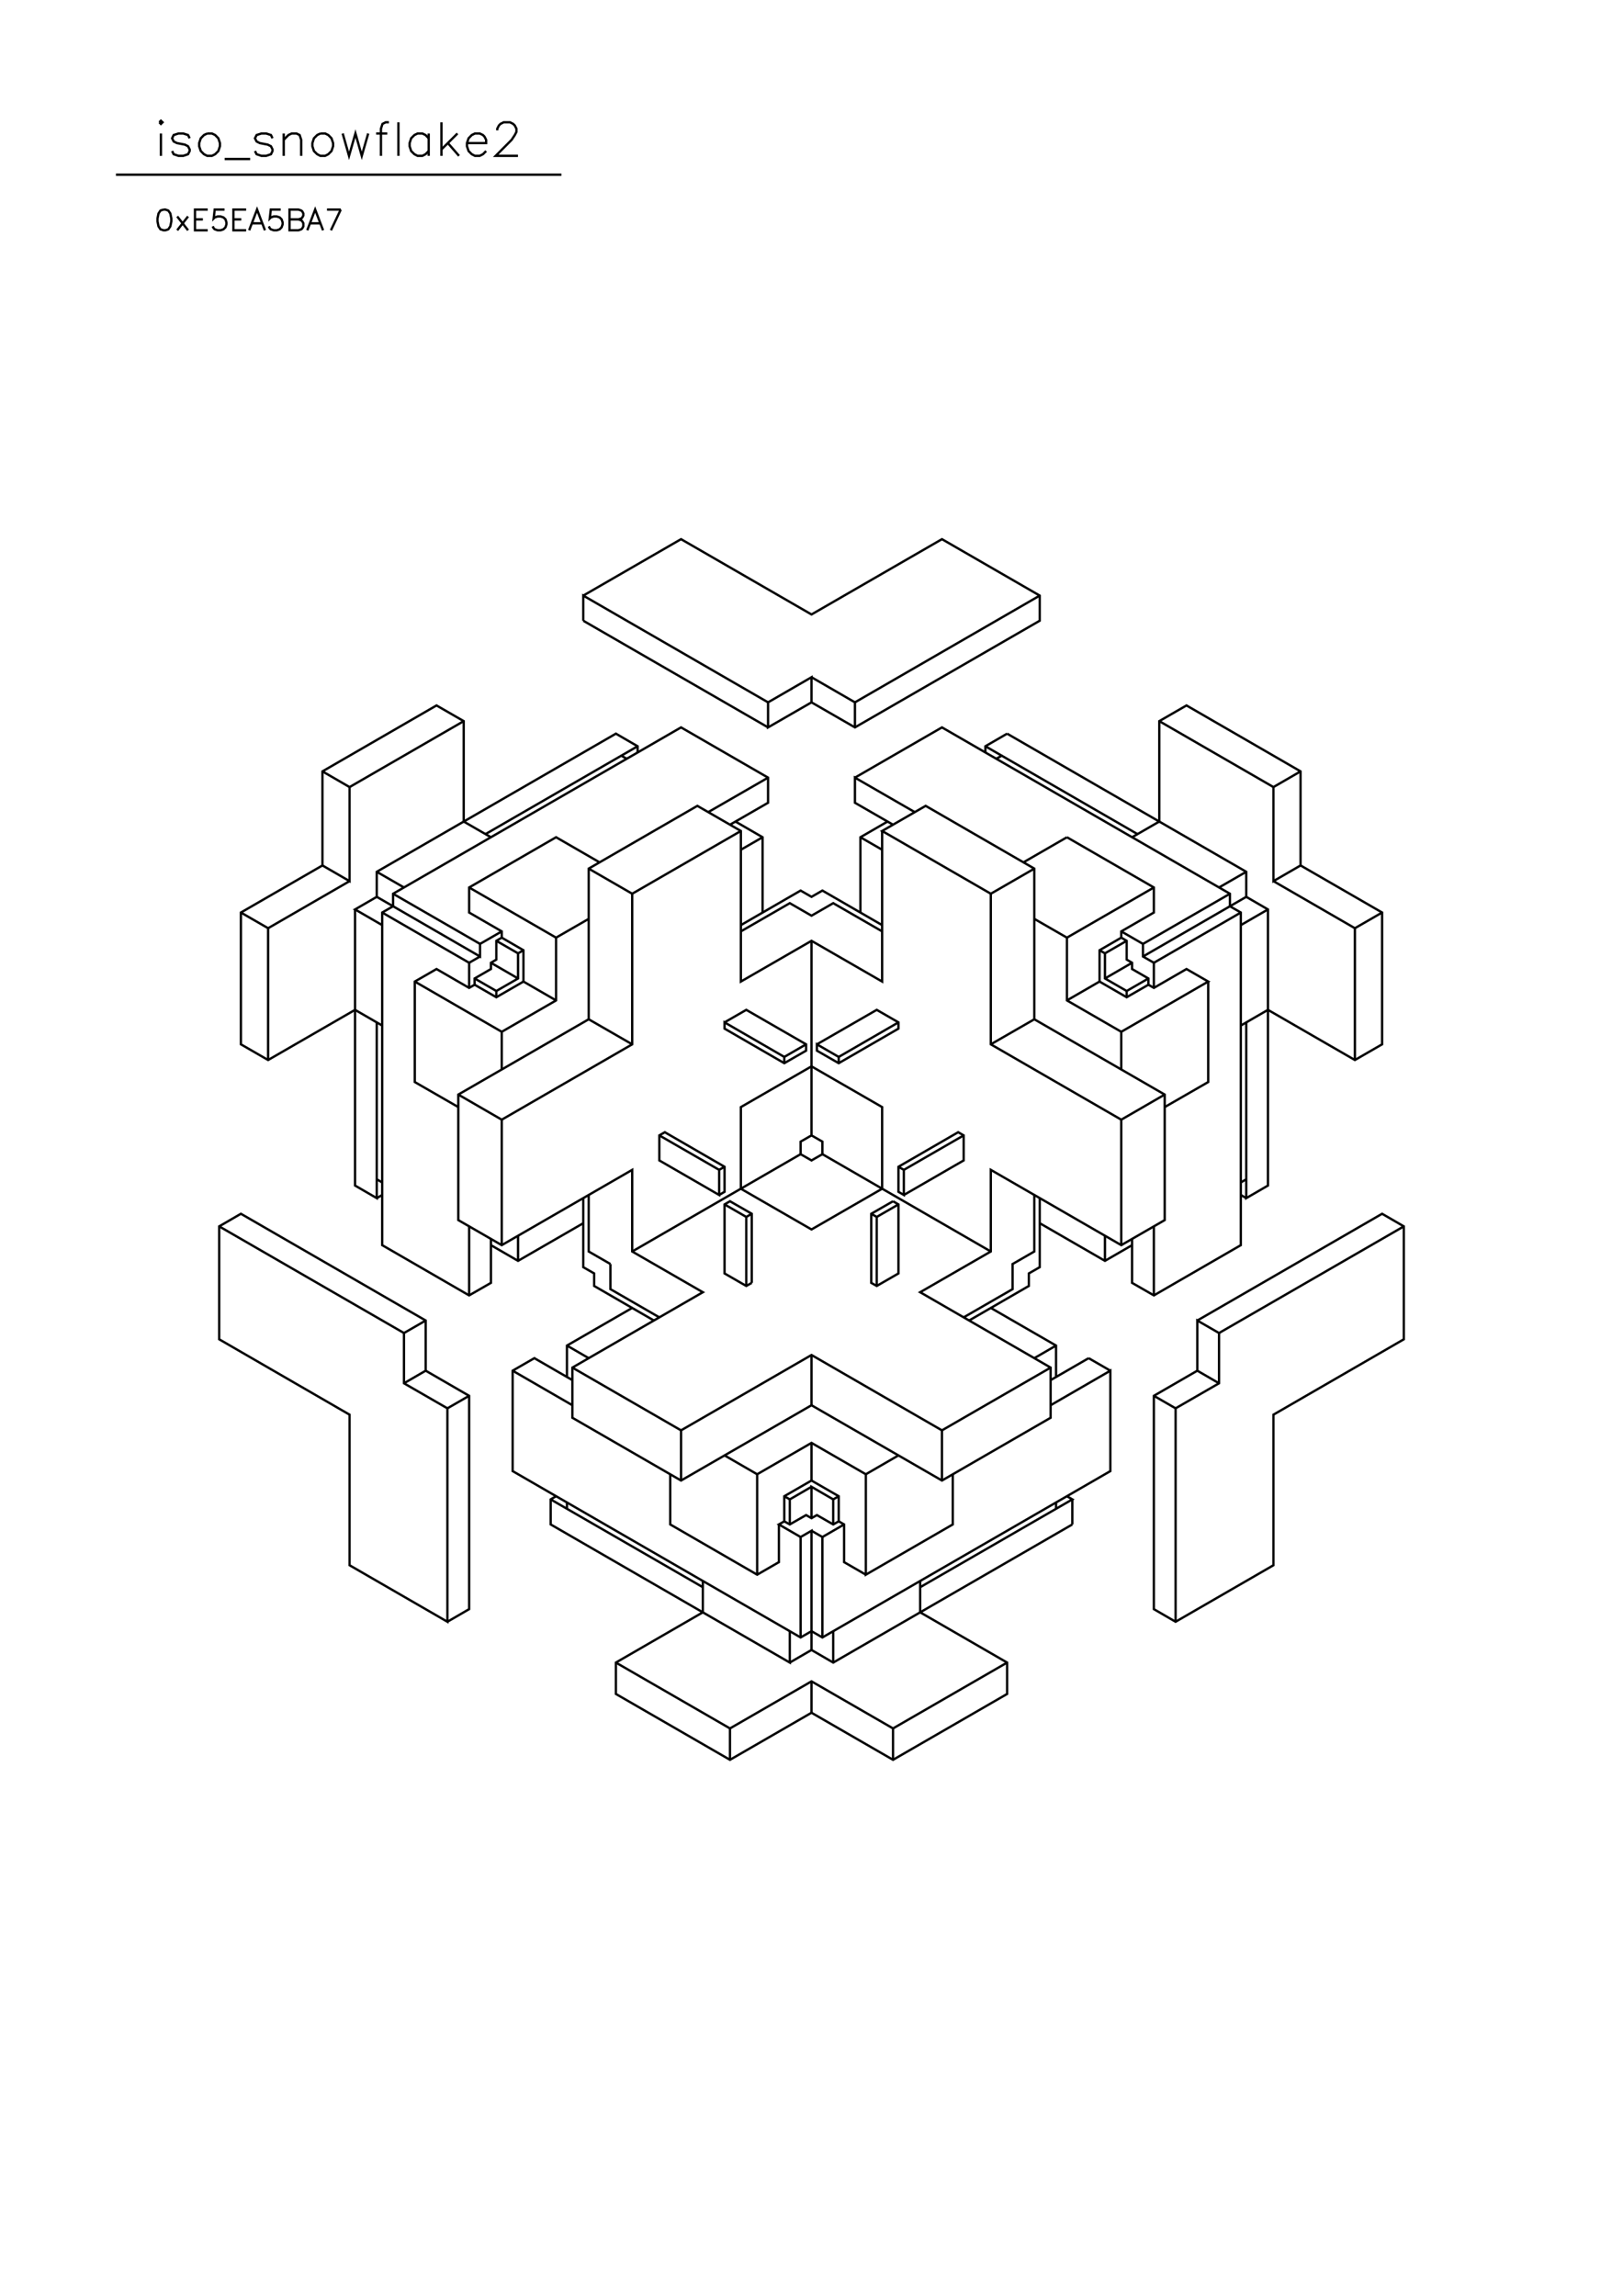 <?xml version="1.0" standalone="no"?>
<svg width="21cm" height="29.7cm" version="1.1" xmlns="http://www.w3.org/2000/svg" viewBox="0.0 0.0 21 29.7">
<path d="M7.547 7.705L8.812 6.975L10.5 7.949L12.188 6.975L13.453 7.705L13.453 8.03L11.062 9.41L10.5 9.086L10.5 8.761L9.938 9.086L9.938 9.41L10.5 9.086" stroke-width="0.03" stroke="#000000" fill="none"/>
<path d="M10.5 8.761L11.062 9.086L11.062 9.41" stroke-width="0.03" stroke="#000000" fill="none"/>
<path d="M11.062 9.086L13.453 7.705" stroke-width="0.03" stroke="#000000" fill="none"/>
<path d="M13.031 9.491L12.75 9.654L12.75 9.735" stroke-width="0.03" stroke="#000000" fill="none"/>
<path d="M12.75 9.654L14.719 10.791" stroke-width="0.03" stroke="#000000" fill="none"/>
<path d="M14.648 10.831L15 10.628L15 9.329L15.352 9.126L16.828 9.979L16.828 11.196L16.477 11.399L16.477 10.182L16.828 9.979" stroke-width="0.03" stroke="#000000" fill="none"/>
<path d="M16.477 10.182L15 9.329" stroke-width="0.03" stroke="#000000" fill="none"/>
<path d="M13.805 10.831L13.242 11.156" stroke-width="0.03" stroke="#000000" fill="none"/>
<path d="M13.383 11.237L12.82 11.562L11.414 10.75L11.977 10.425L13.383 11.237L13.383 13.186L15.07 14.16L15.07 15.784L14.508 16.108L12.82 15.134L12.82 16.19L11.906 16.717L13.594 17.692L13.594 18.341L12.188 19.153L10.5 18.179L8.812 19.153L7.406 18.341L7.406 17.692L9.094 16.717L8.18 16.19L8.18 15.134L6.492 16.108L5.93 15.784L5.93 14.16L7.617 13.186L7.617 11.237L9.023 10.425L9.586 10.75L9.586 12.698L10.5 12.171L11.414 12.698L11.414 10.75" stroke-width="0.03" stroke="#000000" fill="none"/>
<path d="M11.484 10.628L11.133 10.831L11.133 11.805" stroke-width="0.03" stroke="#000000" fill="none"/>
<path d="M11.414 11.968L10.641 11.521L10.5 11.602L10.359 11.521L9.586 11.968" stroke-width="0.03" stroke="#000000" fill="none"/>
<path d="M9.586 12.049L10.219 11.684L10.5 11.846L10.781 11.684L11.414 12.049" stroke-width="0.03" stroke="#000000" fill="none"/>
<path d="M10.5 12.171L10.5 14.688L10.359 14.769L10.359 14.931L10.5 15.012L10.641 14.931L10.641 14.769L10.5 14.688" stroke-width="0.03" stroke="#000000" fill="none"/>
<path d="M10.359 14.931L8.18 16.19" stroke-width="0.03" stroke="#000000" fill="none"/>
<path d="M7.898 16.352L7.898 16.677L8.531 17.042" stroke-width="0.03" stroke="#000000" fill="none"/>
<path d="M8.461 17.083L7.688 16.636L7.688 16.474L7.547 16.393L7.547 15.5" stroke-width="0.03" stroke="#000000" fill="none"/>
<path d="M7.617 15.459L7.617 16.19L7.898 16.352" stroke-width="0.03" stroke="#000000" fill="none"/>
<path d="M7.547 15.824L6.703 16.311L6.352 16.108" stroke-width="0.03" stroke="#000000" fill="none"/>
<path d="M6.352 16.027L6.352 16.596L6.07 16.758L4.945 16.108L4.945 11.805L5.086 11.724L5.086 11.562L8.812 9.41L9.938 10.06L9.938 10.385L9.445 10.669" stroke-width="0.03" stroke="#000000" fill="none"/>
<path d="M9.516 10.628L9.867 10.831L9.867 11.805" stroke-width="0.03" stroke="#000000" fill="none"/>
<path d="M9.586 10.993L9.867 10.831" stroke-width="0.03" stroke="#000000" fill="none"/>
<path d="M9.586 10.75L8.18 11.562L8.18 13.51L6.492 14.485L5.93 14.16" stroke-width="0.03" stroke="#000000" fill="none"/>
<path d="M5.93 14.322L5.367 13.998L5.367 12.698L5.648 12.536L6.07 12.78L6.141 12.739L6.141 12.658L6.352 12.536L6.352 12.455L6.422 12.414L6.422 12.171L6.492 12.13L6.492 12.049L6.07 11.805L6.07 11.481L7.195 10.831L7.758 11.156" stroke-width="0.03" stroke="#000000" fill="none"/>
<path d="M7.617 11.237L8.18 11.562" stroke-width="0.03" stroke="#000000" fill="none"/>
<path d="M7.617 11.887L7.195 12.13L7.195 12.942L6.492 13.348L6.492 13.835" stroke-width="0.03" stroke="#000000" fill="none"/>
<path d="M6.492 13.348L5.367 12.698" stroke-width="0.03" stroke="#000000" fill="none"/>
<path d="M6.07 12.78L6.07 12.455L4.945 11.805" stroke-width="0.03" stroke="#000000" fill="none"/>
<path d="M4.945 11.968L4.594 11.765L4.875 11.602L4.875 11.278L7.969 9.491L8.25 9.654L8.25 9.735" stroke-width="0.03" stroke="#000000" fill="none"/>
<path d="M8.25 9.654L6.281 10.791" stroke-width="0.03" stroke="#000000" fill="none"/>
<path d="M6.352 10.831L6 10.628L6 9.329L5.648 9.126L4.172 9.979L4.172 11.196L3.117 11.805L3.117 13.51L3.469 13.713L4.594 13.064L4.945 13.267" stroke-width="0.03" stroke="#000000" fill="none"/>
<path d="M4.875 13.226L4.875 15.5L4.594 15.337L4.594 11.765" stroke-width="0.03" stroke="#000000" fill="none"/>
<path d="M4.875 11.602L6.211 12.374L6.211 12.211L6.492 12.049" stroke-width="0.03" stroke="#000000" fill="none"/>
<path d="M6.492 12.13L6.773 12.293L6.773 12.698L7.195 12.942" stroke-width="0.03" stroke="#000000" fill="none"/>
<path d="M6.773 12.698L6.422 12.901L6.141 12.739" stroke-width="0.03" stroke="#000000" fill="none"/>
<path d="M6.141 12.658L6.422 12.82L6.422 12.901" stroke-width="0.03" stroke="#000000" fill="none"/>
<path d="M6.422 12.82L6.703 12.658L6.703 12.333L6.773 12.293" stroke-width="0.03" stroke="#000000" fill="none"/>
<path d="M6.703 12.333L6.422 12.171" stroke-width="0.03" stroke="#000000" fill="none"/>
<path d="M6.211 12.211L5.086 11.562" stroke-width="0.03" stroke="#000000" fill="none"/>
<path d="M5.227 11.481L4.875 11.278" stroke-width="0.03" stroke="#000000" fill="none"/>
<path d="M4.523 11.399L3.469 12.008L3.469 13.713" stroke-width="0.03" stroke="#000000" fill="none"/>
<path d="M3.469 12.008L3.117 11.805" stroke-width="0.03" stroke="#000000" fill="none"/>
<path d="M4.172 11.196L4.523 11.399L4.523 10.182L4.172 9.979" stroke-width="0.03" stroke="#000000" fill="none"/>
<path d="M4.523 10.182L6 9.329" stroke-width="0.03" stroke="#000000" fill="none"/>
<path d="M7.547 8.03L7.547 7.705L9.938 9.086" stroke-width="0.03" stroke="#000000" fill="none"/>
<path d="M9.938 9.41L7.547 8.03" stroke-width="0.03" stroke="#000000" fill="none"/>
<path d="M8.039 9.776L8.109 9.816" stroke-width="0.03" stroke="#000000" fill="none"/>
<path d="M9.164 10.506L9.938 10.06" stroke-width="0.03" stroke="#000000" fill="none"/>
<path d="M11.062 10.06L12.188 9.41L15.914 11.562L15.914 11.724L16.055 11.805L16.055 16.108L14.93 16.758L14.648 16.596L14.648 16.027" stroke-width="0.03" stroke="#000000" fill="none"/>
<path d="M14.648 16.108L14.297 16.311L13.453 15.824" stroke-width="0.03" stroke="#000000" fill="none"/>
<path d="M13.453 15.5L13.453 16.393L13.312 16.474L13.312 16.636L12.539 17.083" stroke-width="0.03" stroke="#000000" fill="none"/>
<path d="M12.469 17.042L13.102 16.677L13.102 16.352L13.383 16.19L13.383 15.459" stroke-width="0.03" stroke="#000000" fill="none"/>
<path d="M12.82 16.19L10.641 14.931" stroke-width="0.03" stroke="#000000" fill="none"/>
<path d="M11.414 15.378L10.5 15.905L9.586 15.378L9.586 14.322L10.5 13.795L11.414 14.322L11.414 15.378" stroke-width="0.03" stroke="#000000" fill="none"/>
<path d="M11.555 15.54L11.273 15.702L11.273 16.596L11.344 16.636L11.625 16.474L11.625 15.581L11.555 15.54" stroke-width="0.03" stroke="#000000" fill="none"/>
<path d="M11.625 15.581L11.344 15.743L11.273 15.702" stroke-width="0.03" stroke="#000000" fill="none"/>
<path d="M11.344 15.743L11.344 16.636" stroke-width="0.03" stroke="#000000" fill="none"/>
<path d="M11.695 15.459L12.469 15.012L12.469 14.688L12.398 14.647L11.625 15.094L11.625 15.418L11.695 15.459L11.695 15.134L11.625 15.094" stroke-width="0.03" stroke="#000000" fill="none"/>
<path d="M11.695 15.134L12.469 14.688" stroke-width="0.03" stroke="#000000" fill="none"/>
<path d="M12.82 13.51L13.383 13.186" stroke-width="0.03" stroke="#000000" fill="none"/>
<path d="M13.805 12.942L14.227 12.698L14.578 12.901L14.859 12.739L14.859 12.658L14.648 12.536L14.648 12.455L14.578 12.414L14.578 12.171L14.508 12.13L14.508 12.049L14.93 11.805L14.93 11.481L13.805 10.831" stroke-width="0.03" stroke="#000000" fill="none"/>
<path d="M13.383 11.887L13.805 12.13L13.805 12.942L14.508 13.348L14.508 13.835" stroke-width="0.03" stroke="#000000" fill="none"/>
<path d="M14.508 13.348L15.633 12.698L15.352 12.536L14.93 12.78L14.859 12.739" stroke-width="0.03" stroke="#000000" fill="none"/>
<path d="M14.859 12.658L14.578 12.82L14.578 12.901" stroke-width="0.03" stroke="#000000" fill="none"/>
<path d="M14.578 12.82L14.297 12.658L14.297 12.333L14.578 12.171" stroke-width="0.03" stroke="#000000" fill="none"/>
<path d="M14.508 12.13L14.227 12.293L14.227 12.698" stroke-width="0.03" stroke="#000000" fill="none"/>
<path d="M14.297 12.658L14.648 12.455" stroke-width="0.03" stroke="#000000" fill="none"/>
<path d="M14.789 12.374L16.125 11.602L16.125 11.278L13.031 9.491" stroke-width="0.03" stroke="#000000" fill="none"/>
<path d="M12.961 9.776L12.891 9.816" stroke-width="0.03" stroke="#000000" fill="none"/>
<path d="M11.836 10.506L11.062 10.06L11.062 10.385L11.555 10.669" stroke-width="0.03" stroke="#000000" fill="none"/>
<path d="M11.414 10.993L11.133 10.831" stroke-width="0.03" stroke="#000000" fill="none"/>
<path d="M12.82 11.562L12.82 13.51L14.508 14.485L15.07 14.16" stroke-width="0.03" stroke="#000000" fill="none"/>
<path d="M15.07 14.322L15.633 13.998L15.633 12.698" stroke-width="0.03" stroke="#000000" fill="none"/>
<path d="M16.055 13.267L16.406 13.064L17.531 13.713L17.883 13.51L17.883 11.805L16.828 11.196" stroke-width="0.03" stroke="#000000" fill="none"/>
<path d="M16.477 11.399L17.531 12.008L17.883 11.805" stroke-width="0.03" stroke="#000000" fill="none"/>
<path d="M17.531 12.008L17.531 13.713" stroke-width="0.03" stroke="#000000" fill="none"/>
<path d="M16.125 13.226L16.125 15.5L16.406 15.337L16.406 11.765L16.125 11.602" stroke-width="0.03" stroke="#000000" fill="none"/>
<path d="M15.914 11.562L14.789 12.211L14.789 12.374L14.93 12.455L14.93 12.78" stroke-width="0.03" stroke="#000000" fill="none"/>
<path d="M14.93 12.455L16.055 11.805" stroke-width="0.03" stroke="#000000" fill="none"/>
<path d="M16.055 11.968L16.406 11.765" stroke-width="0.03" stroke="#000000" fill="none"/>
<path d="M16.125 11.278L15.773 11.481" stroke-width="0.03" stroke="#000000" fill="none"/>
<path d="M14.93 11.481L13.805 12.13" stroke-width="0.03" stroke="#000000" fill="none"/>
<path d="M14.227 12.293L14.297 12.333" stroke-width="0.03" stroke="#000000" fill="none"/>
<path d="M14.508 12.049L14.789 12.211" stroke-width="0.03" stroke="#000000" fill="none"/>
<path d="M14.508 14.485L14.508 16.108" stroke-width="0.03" stroke="#000000" fill="none"/>
<path d="M14.297 15.987L14.297 16.311" stroke-width="0.03" stroke="#000000" fill="none"/>
<path d="M14.93 15.865L14.93 16.758" stroke-width="0.03" stroke="#000000" fill="none"/>
<path d="M15.492 17.083L17.883 15.702L18.164 15.865L18.164 17.326L16.477 18.301L16.477 20.249L15.211 20.98L14.93 20.817L14.93 18.057L15.492 17.732L15.492 17.083L15.773 17.245L18.164 15.865" stroke-width="0.03" stroke="#000000" fill="none"/>
<path d="M16.125 15.5L16.055 15.459" stroke-width="0.03" stroke="#000000" fill="none"/>
<path d="M16.055 15.297L16.125 15.256" stroke-width="0.03" stroke="#000000" fill="none"/>
<path d="M15.773 17.245L15.773 17.895L15.211 18.219L15.211 20.98" stroke-width="0.03" stroke="#000000" fill="none"/>
<path d="M13.875 19.721L10.781 21.508L10.5 21.345L10.5 19.803L10.359 19.884L10.078 19.721L10.148 19.681L10.148 19.356L10.5 19.153L10.852 19.356L10.852 19.681L10.781 19.721L10.57 19.6L10.5 19.64L10.43 19.6L10.219 19.721L10.148 19.681" stroke-width="0.03" stroke="#000000" fill="none"/>
<path d="M10.078 19.721L10.078 20.209L9.797 20.371L8.672 19.721L8.672 19.072" stroke-width="0.03" stroke="#000000" fill="none"/>
<path d="M8.812 19.153L8.812 18.504L10.5 17.529L12.188 18.504L13.594 17.692" stroke-width="0.03" stroke="#000000" fill="none"/>
<path d="M13.664 17.813L13.664 17.407L12.82 16.92" stroke-width="0.03" stroke="#000000" fill="none"/>
<path d="M13.383 17.57L13.664 17.407" stroke-width="0.03" stroke="#000000" fill="none"/>
<path d="M14.086 17.57L13.594 17.854" stroke-width="0.03" stroke="#000000" fill="none"/>
<path d="M13.594 18.179L14.367 17.732L14.367 19.031L10.641 21.183L10.5 21.102L10.359 21.183L6.633 19.031L6.633 17.732L6.914 17.57L7.406 17.854" stroke-width="0.03" stroke="#000000" fill="none"/>
<path d="M7.336 17.813L7.336 17.407L8.18 16.92" stroke-width="0.03" stroke="#000000" fill="none"/>
<path d="M7.617 17.57L7.336 17.407" stroke-width="0.03" stroke="#000000" fill="none"/>
<path d="M7.406 17.692L8.812 18.504" stroke-width="0.03" stroke="#000000" fill="none"/>
<path d="M9.375 18.828L9.797 19.072L10.5 18.666L11.203 19.072L11.625 18.828" stroke-width="0.03" stroke="#000000" fill="none"/>
<path d="M11.203 19.072L11.203 20.371L12.328 19.721L12.328 19.072" stroke-width="0.03" stroke="#000000" fill="none"/>
<path d="M12.188 19.153L12.188 18.504" stroke-width="0.03" stroke="#000000" fill="none"/>
<path d="M10.852 19.356L10.781 19.397L10.781 19.721" stroke-width="0.03" stroke="#000000" fill="none"/>
<path d="M10.852 19.681L10.922 19.721L10.922 20.209L11.203 20.371" stroke-width="0.03" stroke="#000000" fill="none"/>
<path d="M10.922 19.721L10.641 19.884L10.5 19.803" stroke-width="0.03" stroke="#000000" fill="none"/>
<path d="M10.359 19.884L10.359 21.183" stroke-width="0.03" stroke="#000000" fill="none"/>
<path d="M10.219 21.102L10.219 21.508L7.125 19.721L7.125 19.397L7.195 19.356" stroke-width="0.03" stroke="#000000" fill="none"/>
<path d="M7.125 19.397L9.094 20.533" stroke-width="0.03" stroke="#000000" fill="none"/>
<path d="M9.094 20.452L9.094 20.858L7.969 21.508L7.969 21.914L9.445 22.766L10.5 22.157L11.555 22.766L13.031 21.914L13.031 21.508L11.906 20.858L11.906 20.452" stroke-width="0.03" stroke="#000000" fill="none"/>
<path d="M11.906 20.533L13.875 19.397L13.805 19.356" stroke-width="0.03" stroke="#000000" fill="none"/>
<path d="M13.875 19.397L13.875 19.721" stroke-width="0.03" stroke="#000000" fill="none"/>
<path d="M13.664 19.518L13.664 19.437" stroke-width="0.03" stroke="#000000" fill="none"/>
<path d="M14.367 17.732L14.086 17.57" stroke-width="0.03" stroke="#000000" fill="none"/>
<path d="M14.93 18.057L15.211 18.219" stroke-width="0.03" stroke="#000000" fill="none"/>
<path d="M15.492 17.732L15.773 17.895" stroke-width="0.03" stroke="#000000" fill="none"/>
<path d="M13.031 21.508L11.555 22.36L10.5 21.751L9.445 22.36L7.969 21.508" stroke-width="0.03" stroke="#000000" fill="none"/>
<path d="M9.445 22.36L9.445 22.766" stroke-width="0.03" stroke="#000000" fill="none"/>
<path d="M10.5 22.157L10.5 21.751" stroke-width="0.03" stroke="#000000" fill="none"/>
<path d="M10.219 21.508L10.5 21.345" stroke-width="0.03" stroke="#000000" fill="none"/>
<path d="M10.641 21.183L10.641 19.884" stroke-width="0.03" stroke="#000000" fill="none"/>
<path d="M10.5 19.64L10.5 19.234L10.781 19.397" stroke-width="0.03" stroke="#000000" fill="none"/>
<path d="M10.5 19.234L10.219 19.397L10.219 19.721" stroke-width="0.03" stroke="#000000" fill="none"/>
<path d="M10.219 19.397L10.148 19.356" stroke-width="0.03" stroke="#000000" fill="none"/>
<path d="M10.5 19.153L10.5 18.666" stroke-width="0.03" stroke="#000000" fill="none"/>
<path d="M10.5 18.179L10.5 17.529" stroke-width="0.03" stroke="#000000" fill="none"/>
<path d="M9.727 16.596L9.656 16.636L9.375 16.474L9.375 15.581L9.445 15.54L9.727 15.702L9.727 16.596" stroke-width="0.03" stroke="#000000" fill="none"/>
<path d="M9.656 16.636L9.656 15.743L9.375 15.581" stroke-width="0.03" stroke="#000000" fill="none"/>
<path d="M9.305 15.459L9.375 15.418L9.375 15.094L8.602 14.647L8.531 14.688L8.531 15.012L9.305 15.459L9.305 15.134L9.375 15.094" stroke-width="0.03" stroke="#000000" fill="none"/>
<path d="M9.305 15.134L8.531 14.688" stroke-width="0.03" stroke="#000000" fill="none"/>
<path d="M8.18 13.51L7.617 13.186" stroke-width="0.03" stroke="#000000" fill="none"/>
<path d="M6.703 12.658L6.352 12.455" stroke-width="0.03" stroke="#000000" fill="none"/>
<path d="M6.211 12.374L6.07 12.455" stroke-width="0.03" stroke="#000000" fill="none"/>
<path d="M6.07 11.481L7.195 12.13" stroke-width="0.03" stroke="#000000" fill="none"/>
<path d="M9.375 13.226L9.656 13.064L10.43 13.51L10.43 13.592L10.148 13.754L9.375 13.307L9.375 13.226L10.148 13.673L10.148 13.754" stroke-width="0.03" stroke="#000000" fill="none"/>
<path d="M10.148 13.673L10.43 13.51" stroke-width="0.03" stroke="#000000" fill="none"/>
<path d="M10.57 13.51L11.344 13.064L11.625 13.226L11.625 13.307L10.852 13.754L10.57 13.592L10.57 13.51L10.852 13.673L10.852 13.754" stroke-width="0.03" stroke="#000000" fill="none"/>
<path d="M10.852 13.673L11.625 13.226" stroke-width="0.03" stroke="#000000" fill="none"/>
<path d="M9.727 15.702L9.656 15.743" stroke-width="0.03" stroke="#000000" fill="none"/>
<path d="M6.703 15.987L6.703 16.311" stroke-width="0.03" stroke="#000000" fill="none"/>
<path d="M6.492 16.108L6.492 14.485" stroke-width="0.03" stroke="#000000" fill="none"/>
<path d="M6.07 15.865L6.07 16.758" stroke-width="0.03" stroke="#000000" fill="none"/>
<path d="M5.508 17.083L5.227 17.245L5.227 17.895L5.789 18.219L5.789 20.98L4.523 20.249L4.523 18.301L2.836 17.326L2.836 15.865L3.117 15.702L5.508 17.083L5.508 17.732L5.227 17.895" stroke-width="0.03" stroke="#000000" fill="none"/>
<path d="M5.508 17.732L6.07 18.057L6.07 20.817L5.789 20.98" stroke-width="0.03" stroke="#000000" fill="none"/>
<path d="M7.336 19.518L7.336 19.437" stroke-width="0.03" stroke="#000000" fill="none"/>
<path d="M7.406 18.179L6.633 17.732" stroke-width="0.03" stroke="#000000" fill="none"/>
<path d="M6.07 18.057L5.789 18.219" stroke-width="0.03" stroke="#000000" fill="none"/>
<path d="M5.227 17.245L2.836 15.865" stroke-width="0.03" stroke="#000000" fill="none"/>
<path d="M4.875 15.5L4.945 15.459" stroke-width="0.03" stroke="#000000" fill="none"/>
<path d="M4.945 15.297L4.875 15.256" stroke-width="0.03" stroke="#000000" fill="none"/>
<path d="M9.797 19.072L9.797 20.371" stroke-width="0.03" stroke="#000000" fill="none"/>
<path d="M10.781 21.102L10.781 21.508" stroke-width="0.03" stroke="#000000" fill="none"/>
<path d="M11.555 22.36L11.555 22.766" stroke-width="0.03" stroke="#000000" fill="none"/>
<path d="M7.264 2.26L1.5 2.26" stroke-width="0.03" stroke="#000000" fill="none"/>
<path d="M2.082 2.016L2.082 1.727" stroke-width="0.03" stroke="#000000" fill="none"/>
<path d="M2.062 1.582L2.082 1.603L2.103 1.582L2.082 1.562L2.062 1.582" stroke-width="0.03" stroke="#000000" fill="none"/>
<path d="M2.227 1.954L2.247 1.995L2.309 2.016L2.371 2.016L2.433 1.995L2.454 1.954L2.454 1.933L2.433 1.892L2.392 1.871L2.289 1.851L2.247 1.83L2.227 1.789L2.247 1.747L2.309 1.727L2.371 1.727L2.433 1.747L2.454 1.789" stroke-width="0.03" stroke="#000000" fill="none"/>
<path d="M2.681 1.727L2.639 1.747L2.598 1.789L2.577 1.851L2.577 1.892L2.598 1.954L2.639 1.995L2.681 2.016L2.742 2.016L2.784 1.995L2.825 1.954L2.846 1.892L2.846 1.851L2.825 1.789L2.784 1.747L2.742 1.727L2.681 1.727" stroke-width="0.03" stroke="#000000" fill="none"/>
<path d="M2.907 2.057L3.237 2.057" stroke-width="0.03" stroke="#000000" fill="none"/>
<path d="M3.299 1.954L3.32 1.995L3.382 2.016L3.444 2.016L3.506 1.995L3.526 1.954L3.526 1.933L3.506 1.892L3.464 1.871L3.361 1.851L3.32 1.83L3.299 1.789L3.32 1.747L3.382 1.727L3.444 1.727L3.506 1.747L3.526 1.789" stroke-width="0.03" stroke="#000000" fill="none"/>
<path d="M3.671 1.809L3.732 1.747L3.774 1.727L3.836 1.727L3.877 1.747L3.897 1.809L3.897 2.016" stroke-width="0.03" stroke="#000000" fill="none"/>
<path d="M3.671 2.016L3.671 1.727" stroke-width="0.03" stroke="#000000" fill="none"/>
<path d="M4.145 1.727L4.104 1.747L4.062 1.789L4.042 1.851L4.042 1.892L4.062 1.954L4.104 1.995L4.145 2.016L4.207 2.016L4.248 1.995L4.289 1.954L4.31 1.892L4.31 1.851L4.289 1.789L4.248 1.747L4.207 1.727L4.145 1.727" stroke-width="0.03" stroke="#000000" fill="none"/>
<path d="M4.434 1.727L4.516 2.016L4.599 1.727L4.681 2.016L4.764 1.727" stroke-width="0.03" stroke="#000000" fill="none"/>
<path d="M4.867 1.727L5.011 1.727" stroke-width="0.03" stroke="#000000" fill="none"/>
<path d="M5.032 1.582L4.99 1.582L4.949 1.603L4.929 1.665L4.929 2.016" stroke-width="0.03" stroke="#000000" fill="none"/>
<path d="M5.155 2.016L5.155 1.582" stroke-width="0.03" stroke="#000000" fill="none"/>
<path d="M5.547 1.727L5.547 2.016" stroke-width="0.03" stroke="#000000" fill="none"/>
<path d="M5.547 1.954L5.506 1.995L5.465 2.016L5.403 2.016L5.362 1.995L5.32 1.954L5.3 1.892L5.3 1.851L5.32 1.789L5.362 1.747L5.403 1.727L5.465 1.727L5.506 1.747L5.547 1.789" stroke-width="0.03" stroke="#000000" fill="none"/>
<path d="M5.712 1.933L5.919 1.727" stroke-width="0.03" stroke="#000000" fill="none"/>
<path d="M5.795 1.851L5.939 2.016" stroke-width="0.03" stroke="#000000" fill="none"/>
<path d="M6.042 1.851L6.29 1.851L6.29 1.809L6.269 1.768L6.249 1.747L6.207 1.727L6.145 1.727L6.104 1.747L6.063 1.789L6.042 1.851L6.042 1.892L6.063 1.954L6.104 1.995L6.145 2.016L6.207 2.016L6.249 1.995L6.29 1.954" stroke-width="0.03" stroke="#000000" fill="none"/>
<path d="M6.434 1.686L6.434 1.665L6.455 1.624L6.475 1.603L6.517 1.582L6.599 1.582L6.64 1.603L6.661 1.624L6.682 1.665L6.682 1.706L6.661 1.747L6.62 1.809L6.414 2.016L6.702 2.016" stroke-width="0.03" stroke="#000000" fill="none"/>
<path d="M5.712 2.016L5.712 1.582" stroke-width="0.03" stroke="#000000" fill="none"/>
<path d="M4.409 2.711L4.282 2.979" stroke-width="0.03" stroke="#000000" fill="none"/>
<path d="M4.18 2.979L4.078 2.711L3.976 2.979" stroke-width="0.03" stroke="#000000" fill="none"/>
<path d="M4.014 2.889L4.141 2.889" stroke-width="0.03" stroke="#000000" fill="none"/>
<path d="M4.231 2.711L4.409 2.711" stroke-width="0.03" stroke="#000000" fill="none"/>
<path d="M3.861 2.838L3.899 2.826L3.912 2.813L3.925 2.787L3.925 2.762L3.912 2.736L3.899 2.724L3.861 2.711L3.746 2.711L3.746 2.979L3.861 2.979L3.899 2.966L3.912 2.953L3.925 2.928L3.925 2.889L3.912 2.864L3.899 2.851L3.861 2.838L3.746 2.838" stroke-width="0.03" stroke="#000000" fill="none"/>
<path d="M3.632 2.711L3.504 2.711L3.491 2.826L3.504 2.813L3.542 2.8L3.581 2.8L3.619 2.813L3.644 2.838L3.657 2.877L3.657 2.902L3.644 2.94L3.619 2.966L3.581 2.979L3.542 2.979L3.504 2.966L3.491 2.953L3.479 2.928" stroke-width="0.03" stroke="#000000" fill="none"/>
<path d="M3.428 2.979L3.326 2.711L3.224 2.979" stroke-width="0.03" stroke="#000000" fill="none"/>
<path d="M3.185 2.979L3.02 2.979L3.02 2.711L3.185 2.711" stroke-width="0.03" stroke="#000000" fill="none"/>
<path d="M3.122 2.838L3.02 2.838" stroke-width="0.03" stroke="#000000" fill="none"/>
<path d="M2.905 2.711L2.778 2.711L2.765 2.826L2.778 2.813L2.816 2.8L2.854 2.8L2.892 2.813L2.918 2.838L2.93 2.877L2.93 2.902L2.918 2.94L2.892 2.966L2.854 2.979L2.816 2.979L2.778 2.966L2.765 2.953L2.752 2.928" stroke-width="0.03" stroke="#000000" fill="none"/>
<path d="M2.688 2.979L2.523 2.979L2.523 2.711L2.688 2.711" stroke-width="0.03" stroke="#000000" fill="none"/>
<path d="M2.625 2.838L2.523 2.838" stroke-width="0.03" stroke="#000000" fill="none"/>
<path d="M2.433 2.8L2.293 2.979" stroke-width="0.03" stroke="#000000" fill="none"/>
<path d="M2.433 2.979L2.293 2.8" stroke-width="0.03" stroke="#000000" fill="none"/>
<path d="M2.115 2.711L2.076 2.724L2.051 2.762L2.038 2.826L2.038 2.864L2.051 2.928L2.076 2.966L2.115 2.979L2.14 2.979L2.178 2.966L2.204 2.928L2.217 2.864L2.217 2.826L2.204 2.762L2.178 2.724L2.14 2.711L2.115 2.711" stroke-width="0.03" stroke="#000000" fill="none"/>
<path d="M3.262 2.889L3.389 2.889" stroke-width="0.03" stroke="#000000" fill="none"/>
</svg>
